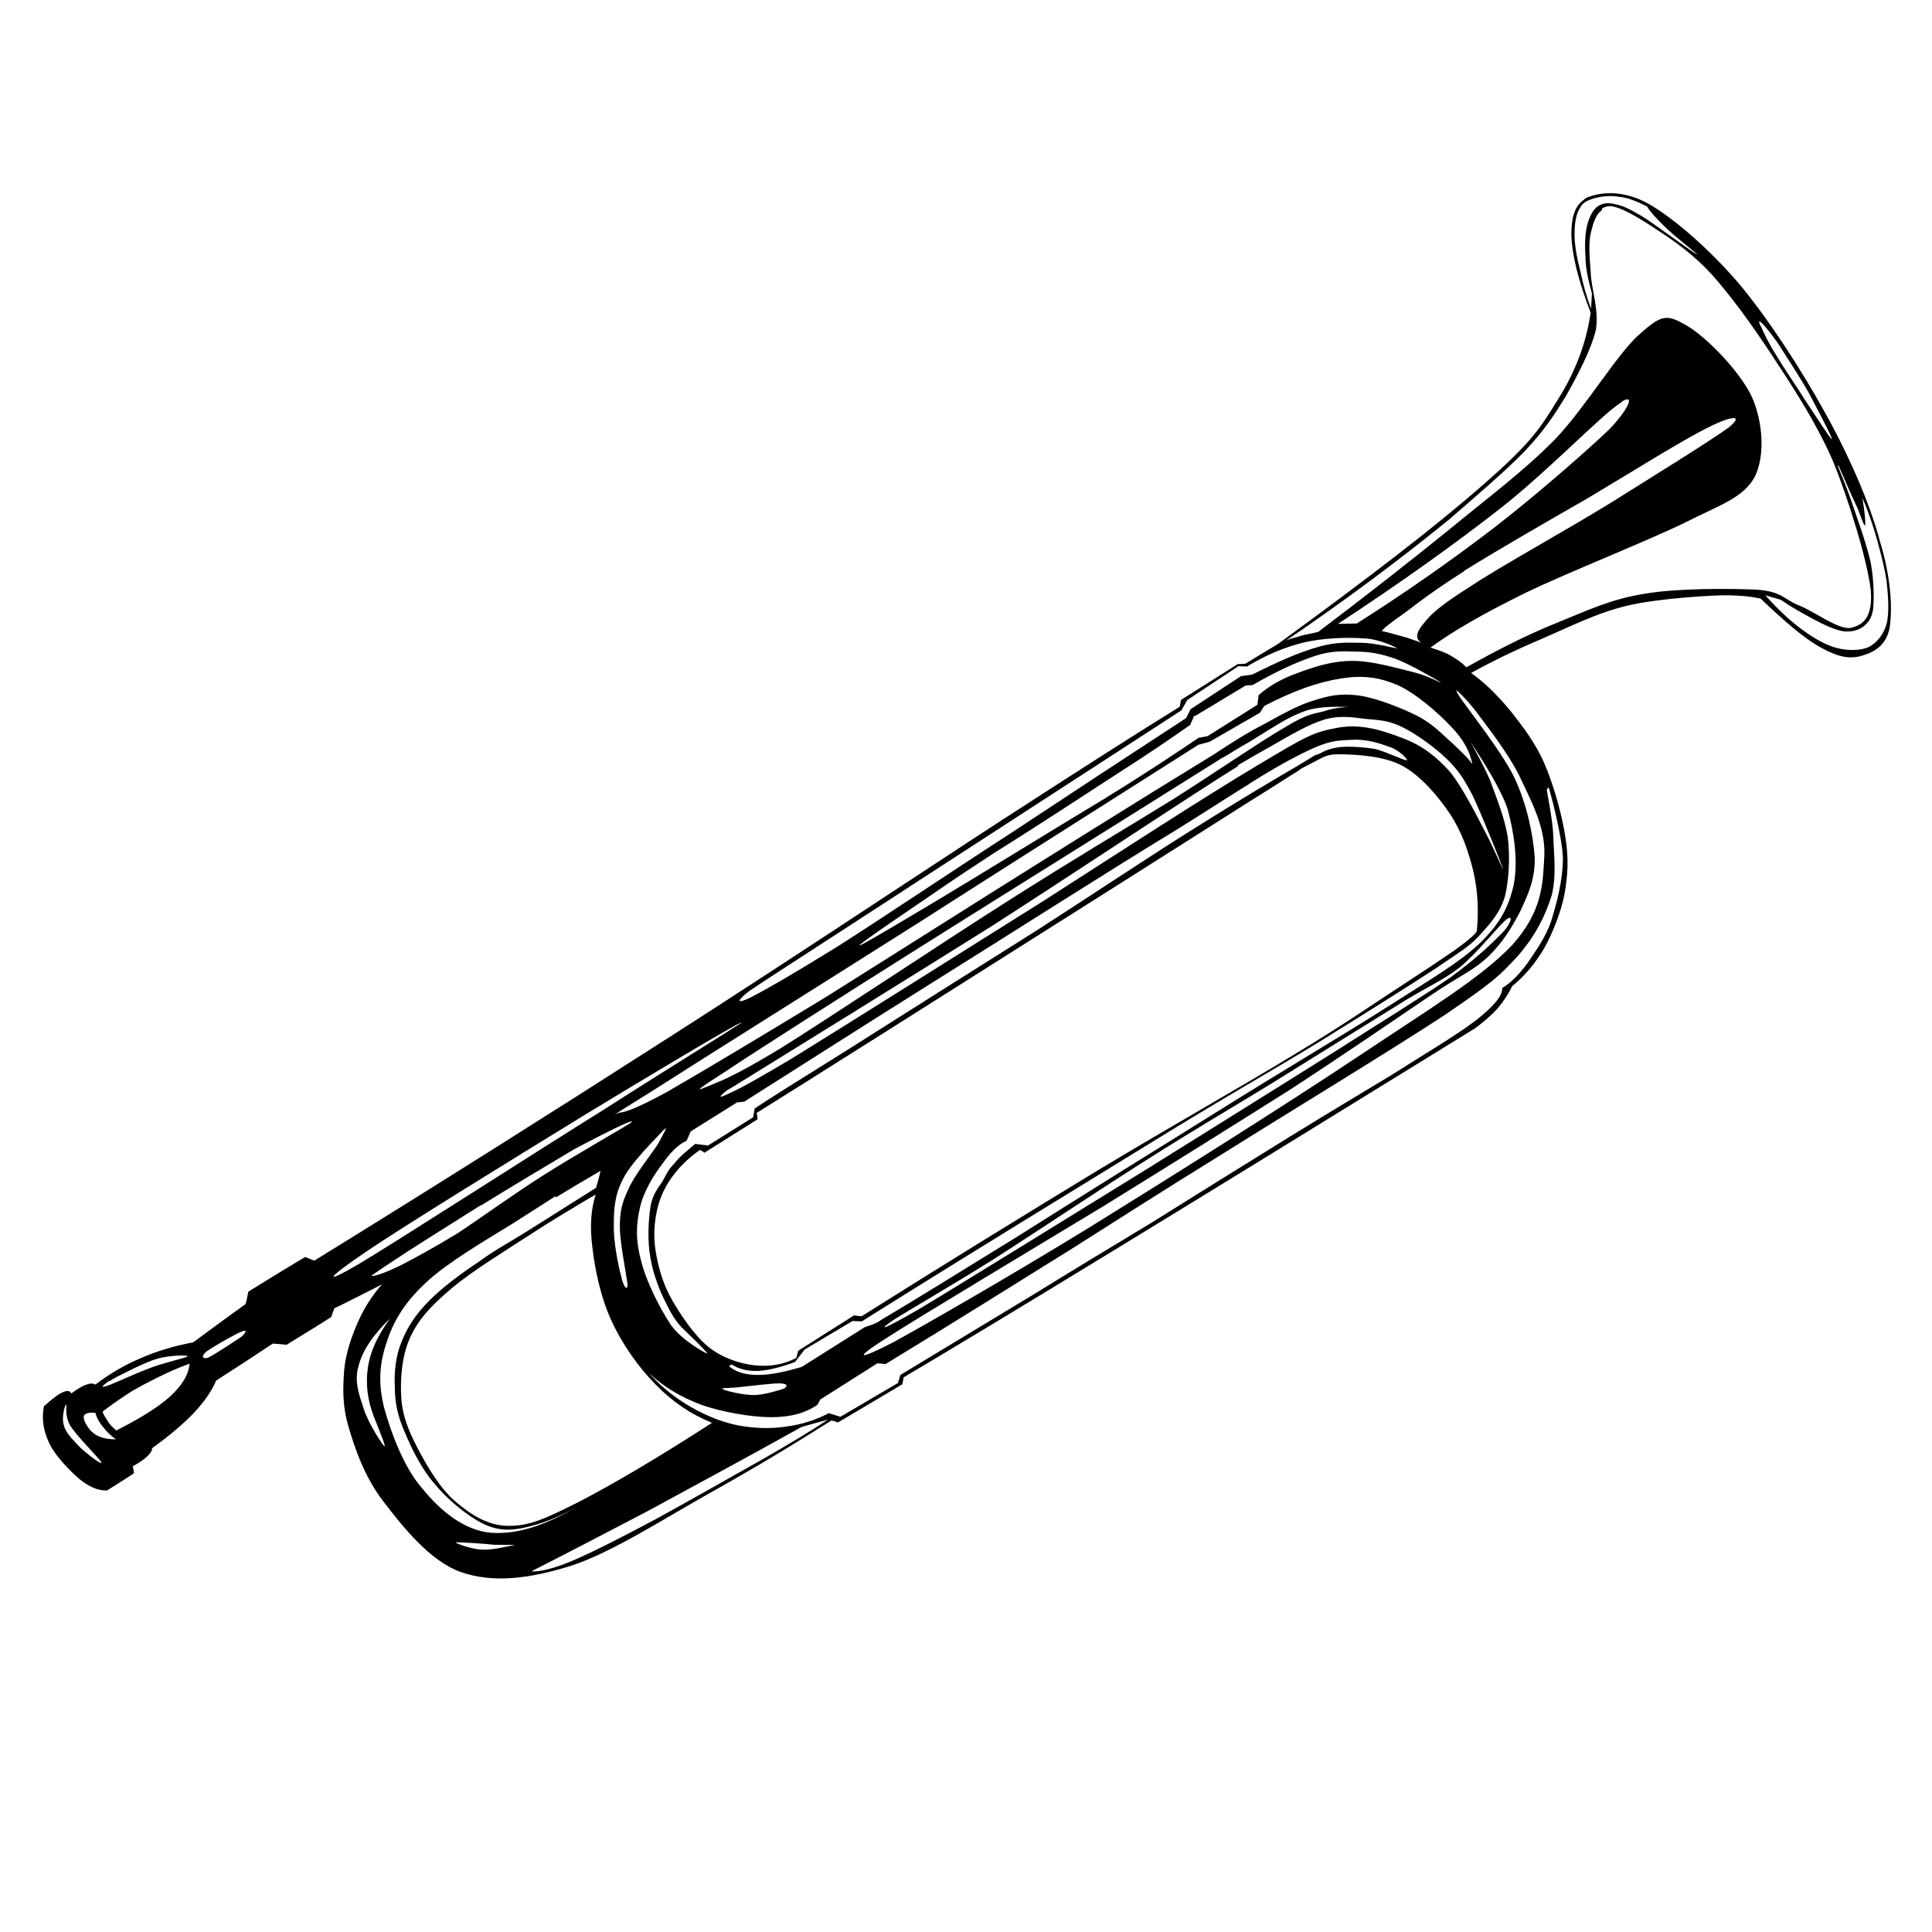 <?xml version="1.0" encoding="UTF-8" standalone="no"?>
<!-- Created with Inkscape (http://www.inkscape.org/) -->
<svg xmlns:dc="http://purl.org/dc/elements/1.1/" xmlns:cc="http://creativecommons.org/ns#" xmlns:rdf="http://www.w3.org/1999/02/22-rdf-syntax-ns#" xmlns:svg="http://www.w3.org/2000/svg" xmlns="http://www.w3.org/2000/svg" version="1.0" width="100%" height="100%" viewBox="0 0 48 48" id="Layer_1" xml:space="preserve">
<defs id="defs38" />
<path d="m 39.37,4.95 c -0.24,0.15 -0.33,0.44 -0.33,0.87 0.01,0.48 0.16,1.12 0.48,1.95 -0.11,0.74 -0.37,1.46 -0.83,2.18 -0.44,0.72 -0.68,1.08 -1.85,2.10 -1.16,1.02 -2.84,2.31 -5.09,3.95 -0.27,0.16 -0.53,0.32 -0.81,0.49 -0.06,0.00 -0.12,0.01 -0.19,0.01 -0.46,0.29 -0.93,0.59 -1.41,0.89 -0.01,0.05 -0.02,0.11 -0.03,0.17 -0.83,0.51 -2.28,1.43 -4.41,2.81 -2.14,1.39 -5.44,3.59 -8.32,5.43 -2.87,1.84 -5.74,3.65 -8.77,5.52 l -0.23,-0.09 c -0.47,0.28 -0.94,0.57 -1.41,0.86 -0.02,0.10 -0.04,0.21 -0.07,0.31 -0.43,0.31 -0.87,0.63 -1.30,0.95 -0.48,0.09 -0.91,0.22 -1.32,0.40 -0.40,0.17 -0.77,0.39 -1.11,0.65 -0.05,-0.03 -0.12,-0.04 -0.22,-0.00 -0.10,0.03 -0.23,0.11 -0.38,0.22 -0.03,-0.07 -0.10,-0.08 -0.21,-0.03 -0.12,0.05 -0.27,0.17 -0.47,0.35 -0.06,0.32 -0.01,0.62 0.14,0.93 0.15,0.31 0.52,0.69 0.76,0.89 0.24,0.19 0.46,0.28 0.67,0.27 0.22,-0.14 0.45,-0.28 0.67,-0.43 -0.01,-0.05 -0.02,-0.11 -0.03,-0.17 0.16,-0.09 0.28,-0.17 0.36,-0.25 0.08,-0.07 0.12,-0.14 0.12,-0.20 0.43,-0.31 0.77,-0.60 1.04,-0.88 0.26,-0.28 0.44,-0.54 0.55,-0.80 0.47,-0.30 0.94,-0.61 1.41,-0.92 0.11,0.01 0.22,0.02 0.34,0.03 0.37,-0.23 0.74,-0.45 1.11,-0.69 0.02,-0.07 0.05,-0.15 0.08,-0.22 0.14,-0.06 0.31,-0.15 0.51,-0.25 0.20,-0.10 0.42,-0.21 0.67,-0.34 -0.23,0.26 -0.43,0.56 -0.59,0.92 -0.16,0.36 -0.31,0.78 -0.35,1.22 -0.03,0.44 -0.05,0.85 0.11,1.40 0.16,0.55 0.40,1.25 0.87,1.86 0.47,0.61 1.15,1.48 1.93,1.75 0.78,0.27 1.66,0.17 2.70,-0.15 1.04,-0.33 2.40,-1.22 3.50,-1.83 1.09,-0.61 2.07,-1.20 3.00,-1.79 0.05,0.01 0.10,0.03 0.16,0.05 0.53,-0.31 1.06,-0.63 1.60,-0.95 0.01,-0.05 0.02,-0.11 0.03,-0.17 1.20,-0.71 2.94,-1.76 5.33,-3.22 2.39,-1.46 5.30,-3.25 8.88,-5.46 0.21,-0.16 0.40,-0.32 0.56,-0.50 0.14,-0.17 0.26,-0.35 0.35,-0.54 0.31,-0.25 0.57,-0.56 0.80,-0.95 0.21,-0.38 0.41,-0.88 0.50,-1.34 0.08,-0.46 0.11,-0.87 0.02,-1.42 -0.08,-0.54 -0.29,-1.29 -0.52,-1.82 -0.23,-0.53 -0.56,-0.95 -0.86,-1.33 -0.31,-0.37 -0.62,-0.68 -0.96,-0.92 0.52,-0.29 1.10,-0.57 1.76,-0.85 0.65,-0.28 1.37,-0.65 2.15,-0.83 0.78,-0.18 2.17,-0.26 2.50,-0.25 0.32,0.01 0.47,0.02 0.78,0.08 0.60,0.57 1.09,1.00 1.52,1.23 0.42,0.23 0.71,0.28 1.00,0.19 0.28,-0.08 0.61,-0.24 0.69,-0.71 0.07,-0.48 0.03,-1.23 -0.24,-2.12 C 46.46,12.51 45.93,11.30 45.33,10.23 44.74,9.16 43.92,7.90 43.19,7.03 42.45,6.17 41.59,5.43 40.97,5.07 c -0.62,-0.35 -1.17,-0.30 -1.49,-0.18 -0.04,0.01 -0.07,0.03 -0.11,0.05 z m 0.00,0.08 c 0.07,-0.05 0.16,-0.08 0.26,-0.11 0.16,-0.04 0.37,-0.07 0.60,-0.03 0.22,0.02 0.43,0.11 0.69,0.24 0.08,0.13 0.23,0.30 0.44,0.50 0.19,0.20 0.88,0.73 0.80,0.69 -0.11,-0.05 -1.03,-0.74 -1.37,-0.95 -0.34,-0.20 -0.46,-0.25 -0.63,-0.29 -0.18,-0.05 -0.32,-0.04 -0.44,0.03 -0.13,0.08 -0.22,0.24 -0.28,0.46 -0.06,0.21 -0.07,0.51 -0.05,0.80 0.00,0.28 0.07,0.59 0.16,0.92 l -0.02,0.38 C 39.42,7.38 39.34,7.10 39.27,6.77 39.19,6.46 39.11,6.07 39.12,5.80 c -0.00,-0.27 0.04,-0.50 0.14,-0.64 0.02,-0.05 0.06,-0.09 0.10,-0.12 z m 0.43,0.15 c 0.05,-0.03 0.11,-0.05 0.18,-0.06 0.27,0.00 0.77,0.31 1.22,0.61 0.41,0.27 0.86,0.58 1.33,1.09 0.46,0.52 0.95,1.18 1.47,1.97 0.50,0.76 1.08,1.63 1.52,2.62 0.41,0.99 0.88,2.54 0.96,3.26 0.05,0.70 -0.21,0.86 -0.50,0.93 -0.31,0.05 -0.90,-0.41 -1.29,-0.56 -0.39,-0.16 -0.41,-0.34 -1.04,-0.39 -0.64,-0.03 -1.97,-0.04 -2.78,0.10 -0.84,0.13 -1.44,0.42 -2.18,0.72 -0.75,0.30 -1.49,0.68 -2.26,1.11 -0.09,-0.10 -0.23,-0.20 -0.37,-0.28 -0.14,-0.09 -0.33,-0.15 -0.52,-0.21 0.54,-0.40 1.32,-0.85 2.38,-1.37 1.06,-0.51 2.94,-1.25 3.91,-1.72 0.93,-0.47 1.46,-0.62 1.76,-1.14 0.27,-0.53 0.21,-1.37 -0.06,-1.99 C 43.23,9.22 42.36,8.34 41.89,8.08 41.42,7.81 41.29,7.81 40.76,8.28 c -0.56,0.47 -1.34,1.81 -2.13,2.64 -0.81,0.82 -1.66,1.44 -2.64,2.25 -0.99,0.80 -2.05,1.63 -3.24,2.53 -0.20,0.05 -0.37,0.07 -0.50,0.12 -0.14,0.04 -0.24,0.06 -0.31,0.10 0.75,-0.50 1.44,-1.00 2.13,-1.51 0.67,-0.50 1.29,-0.98 1.94,-1.51 0.63,-0.55 1.38,-1.18 1.88,-1.70 0.47,-0.50 0.70,-0.85 1.01,-1.35 0.28,-0.50 0.63,-1.15 0.75,-1.66 0.08,-0.52 -0.12,-1.02 -0.13,-1.43 -0.03,-0.41 -0.06,-0.73 0.01,-1.00 0.05,-0.21 0.12,-0.44 0.27,-0.54 z m 0.49,4.80 c 0.34,-0.21 0.18,0.17 -0.29,0.67 -0.54,0.52 -1.83,1.65 -2.89,2.47 -1.06,0.81 -2.17,1.59 -3.40,2.37 -0.15,0.00 -0.31,0.01 -0.47,0.01 1.54,-1.01 2.86,-1.95 4.05,-2.88 1.16,-0.91 2.46,-2.27 2.94,-2.59 0.02,-0.01 0.05,-0.03 0.07,-0.05 z m 3.41,-2.00 c 0.00,-0.00 0.02,0.00 0.05,0.03 0.06,0.04 0.20,0.21 0.41,0.50 0.19,0.30 0.56,0.86 0.79,1.27 0.21,0.41 0.58,1.09 0.56,1.13 -0.03,0.01 -0.44,-0.64 -0.67,-0.98 C 44.63,9.59 44.32,9.15 44.14,8.84 43.94,8.53 43.82,8.27 43.76,8.13 43.71,8.04 43.70,8.00 43.71,7.99 z m -12.95,8.57 0.23,0.01 c 0.46,-0.28 0.93,-0.48 1.42,-0.60 0.48,-0.11 1.07,-0.13 1.48,-0.10 0.38,0.01 0.83,0.23 0.83,0.25 -0.03,0.00 -0.56,-0.14 -0.89,-0.14 -0.32,-0.00 -0.62,-0.03 -1.06,0.10 -0.47,0.13 -0.99,0.36 -1.65,0.69 l -0.28,0.04 -1.25,0.82 -0.11,0.22 c -1.41,0.92 -2.83,1.85 -4.28,2.81 -1.47,0.95 -3.33,2.20 -4.42,2.89 -1.10,0.68 -1.73,1.04 -2.10,1.23 -0.36,0.18 -0.39,0.12 -0.08,-0.13 0.27,-0.19 1.30,-0.85 3.10,-2.02 1.81,-1.18 4.32,-2.80 7.66,-4.97 l 0.15,-0.26 1.27,-0.84 z M 1.65,34.90 c 0.01,6.66e-4 -0.05,0.26 0.09,0.51 0.14,0.24 0.72,0.82 0.78,0.92 0.02,0.09 -0.37,-0.22 -0.53,-0.37 -0.15,-0.16 -0.36,-0.36 -0.40,-0.54 -0.07,-0.19 0.02,-0.51 0.05,-0.52 z m 28.04,-17.11 1.26,-0.76 0.17,-0.01 c 0.59,-0.34 1.09,-0.57 1.54,-0.72 0.41,-0.14 0.73,-0.12 1.05,-0.11 0.32,0.00 0.58,0.05 0.94,0.17 0.34,0.12 1.05,0.53 1.14,0.59 0.06,0.05 -0.30,-0.16 -0.67,-0.25 -0.38,-0.09 -1.05,-0.29 -1.53,-0.28 -0.50,0.00 -0.95,0.15 -1.35,0.30 -0.39,0.14 -0.71,0.32 -0.97,0.55 l -0.03,0.24 -1.24,0.78 -0.22,0.04 c -0.53,0.36 -1.31,0.88 -2.40,1.55 -1.10,0.66 -3.06,1.87 -4.08,2.48 -1.02,0.61 -1.93,1.15 -1.95,1.13 -0.02,-0.03 1.24,-0.88 1.81,-1.27 0.55,-0.38 1.05,-0.71 1.51,-1.01 1.28,-0.80 2.30,-1.48 3.14,-2.02 0.83,-0.53 1.39,-0.92 1.76,-1.18 l 0.10,-0.23 z M 2.73,34.31 c 0.04,-0.03 0.10,-0.06 0.15,-0.09 0.22,-0.11 0.73,-0.38 1.05,-0.47 0.29,-0.08 0.77,-0.09 0.73,-0.05 -0.05,0.04 -0.65,0.17 -0.99,0.31 -0.35,0.13 -0.93,0.41 -1.07,0.44 -0.11,0.03 -0.02,-0.05 0.11,-0.14 z M 36.38,14.18 c 0.75,-0.47 2.00,-1.19 3.03,-1.78 1.01,-0.60 2.41,-1.48 3.03,-1.78 0.59,-0.30 0.90,-0.32 0.51,-0.00 -0.42,0.31 -1.89,1.22 -2.96,1.89 -1.09,0.67 -2.69,1.55 -3.46,2.06 -0.77,0.49 -0.97,0.68 -1.16,0.92 -0.20,0.23 -0.21,0.39 -0.05,0.48 -0.19,-0.07 -0.36,-0.13 -0.52,-0.17 -0.16,-0.04 -0.33,-0.10 -0.47,-0.12 0.03,-0.06 0.22,-0.21 0.58,-0.46 0.33,-0.25 0.71,-0.55 1.47,-1.03 z M 2.13,35.13 c 0.04,-0.03 0.12,-0.04 0.24,-0.03 0.03,0.12 0.10,0.25 0.19,0.35 0.08,0.11 0.19,0.22 0.32,0.31 -0.22,-0.00 -0.40,-0.04 -0.54,-0.14 -0.15,-0.11 -0.26,-0.31 -0.26,-0.41 -2.24e-4,-0.03 0.01,-0.05 0.03,-0.07 z m 1.19,-0.59 c 0.08,-0.05 0.18,-0.10 0.27,-0.15 0.36,-0.19 0.73,-0.37 1.12,-0.51 -0.02,0.27 -0.19,0.55 -0.50,0.83 C 3.90,34.98 3.48,35.24 2.89,35.54 2.80,35.46 2.72,35.39 2.68,35.31 2.63,35.23 2.57,35.16 2.55,35.07 2.81,34.87 3.06,34.70 3.33,34.53 z m 11.19,-6.83 c 1.56,-0.95 3.82,-2.30 3.92,-2.31 0.05,-0.01 -1.84,1.15 -3.43,2.17 -1.61,1.00 -5.06,3.22 -6.06,3.82 -0.99,0.58 -0.78,0.34 0.14,-0.28 0.92,-0.63 3.85,-2.43 5.43,-3.40 z m 15.28,-9.21 0.26,-0.07 1.25,-0.72 0.11,-0.17 c 0.71,-0.37 1.32,-0.59 1.89,-0.68 0.54,-0.09 0.95,-0.04 1.42,0.16 0.45,0.20 1.01,0.69 1.33,1.03 0.31,0.32 0.48,0.64 0.53,0.94 -0.09,-0.14 -0.26,-0.30 -0.47,-0.50 -0.23,-0.20 -0.47,-0.47 -0.85,-0.68 -0.41,-0.21 -1.06,-0.47 -1.50,-0.53 -0.44,-0.06 -0.73,-4e-4 -1.11,0.12 -0.41,0.12 -0.84,0.37 -1.26,0.60 -0.41,0.21 -0.82,0.47 -1.21,0.73 -2.14,1.31 -3.97,2.46 -5.58,3.47 -1.62,1.02 -2.70,1.70 -4.03,2.54 -1.36,0.83 -3.13,1.89 -4.00,2.39 -0.86,0.47 -1.10,0.51 -1.16,0.51 -0.08,-6.66e-4 -0.49,0.27 0.74,-0.50 1.25,-0.80 4.39,-2.77 6.68,-4.22 2.28,-1.46 4.56,-2.90 6.95,-4.42 z M 5.31,33.46 c 0.23,-0.14 0.59,-0.34 0.70,-0.38 0.13,-0.05 0.12,0.01 -0.01,0.13 -0.15,0.10 -0.69,0.46 -0.83,0.52 -0.16,0.05 -0.17,-0.05 -0.03,-0.16 0.03,-0.02 0.09,-0.06 0.17,-0.11 z m 6.64,-3.51 c 0.68,-0.42 1.46,-0.89 2.32,-1.40 1.06,-0.56 1.52,-0.77 1.41,-0.66 -0.14,0.10 -1.41,0.82 -2.15,1.29 -0.73,0.46 -1.57,1.07 -2.16,1.46 -0.61,0.37 -1.09,0.63 -1.44,0.81 -0.36,0.17 -0.60,0.26 -0.71,0.25 0.54,-0.38 1.22,-0.81 2.08,-1.35 0.21,-0.13 0.42,-0.27 0.65,-0.41 z M 30.39,18.82 c 0.22,-0.13 0.42,-0.26 0.62,-0.37 0.18,-0.11 0.34,-0.21 0.47,-0.29 0.40,-0.25 0.61,-0.37 0.93,-0.49 0.41,-0.15 0.98,-0.10 1.09,-0.11 0.06,0.00 -0.31,0.01 -0.57,0.10 -0.25,0.08 -0.38,0.03 -0.99,0.40 -0.64,0.37 -1.65,1.07 -2.80,1.80 -1.15,0.71 -2.44,1.47 -4.06,2.50 -1.64,1.04 -4.37,2.86 -5.63,3.65 -1.26,0.77 -1.59,0.86 -1.84,0.97 -0.25,0.10 -0.47,0.21 0.37,-0.33 0.84,-0.56 2.99,-1.93 4.66,-2.98 1.65,-1.04 3.80,-2.38 5.22,-3.27 1.04,-0.65 1.86,-1.17 2.52,-1.58 z m 0.37,0.19 c 0.29,-0.17 0.51,-0.30 0.80,-0.46 0.56,-0.32 0.96,-0.56 1.37,-0.68 0.37,-0.10 0.67,-0.05 0.99,-0.01 0.31,0.03 0.58,0.03 0.93,0.21 0.33,0.16 0.80,0.50 1.10,0.79 0.28,0.28 0.40,0.45 0.64,0.91 0.22,0.46 0.69,1.64 0.75,1.81 0.04,0.13 -0.21,-0.47 -0.43,-0.89 -0.22,-0.42 -0.56,-1.11 -0.89,-1.52 -0.35,-0.39 -0.71,-0.66 -1.17,-0.83 -0.47,-0.18 -1.02,-0.37 -1.61,-0.26 -0.61,0.11 -0.77,0.20 -1.99,0.93 -1.23,0.73 -3.39,2.13 -5.32,3.37 -1.96,1.23 -4.93,3.10 -6.26,3.92 -1.33,0.79 -1.38,0.78 -1.65,0.91 -0.27,0.12 0.00,-0.09 0.05,-0.12 0.00,-0.00 -0.04,0.02 -0.11,0.06 0.04,-0.02 -0.04,0.02 0.27,-0.16 1.12,-0.69 4.51,-2.79 6.44,-4.00 1.88,-1.21 3.70,-2.42 4.86,-3.17 0.57,-0.37 0.93,-0.60 1.22,-0.78 z m -14.24,9.03 c 0.07,-0.05 -0.04,0.13 -0.16,0.36 -0.15,0.25 -0.60,0.79 -0.75,1.15 -0.16,0.34 -0.21,0.54 -0.21,0.94 -0.00,0.39 0.17,1.21 0.19,1.42 -0.00,0.20 -0.11,0.03 -0.16,-0.21 -0.07,-0.26 -0.19,-0.85 -0.18,-1.26 -0.00,-0.40 0.02,-0.75 0.23,-1.15 0.19,-0.40 0.86,-1.05 1.00,-1.21 0.01,-0.01 0.03,-0.02 0.04,-0.03 z m -2.71,1.71 c 0.36,-0.22 0.73,-0.44 1.11,-0.66 -0.03,0.14 -0.07,0.28 -0.11,0.42 -0.67,0.42 -1.24,0.78 -1.73,1.09 -0.48,0.30 -0.81,0.47 -1.20,0.76 -0.41,0.27 -0.91,0.64 -1.22,0.96 -0.32,0.32 -0.54,0.65 -0.68,1.01 -0.15,0.35 -0.19,0.76 -0.17,1.14 0.00,0.37 0.07,0.72 0.25,1.12 0.16,0.39 0.42,0.92 0.75,1.29 0.31,0.38 0.81,0.79 1.20,0.98 0.36,0.17 0.66,0.18 1.08,0.08 0.36,-0.08 0.76,-0.23 1.22,-0.49 -0.80,0.47 -1.50,0.68 -2.12,0.63 -0.67,-0.06 -1.26,-0.56 -1.69,-1.09 -0.46,-0.51 -0.80,-1.43 -0.96,-2.03 -0.15,-0.61 -0.11,-1.10 0.07,-1.62 0.17,-0.53 0.45,-0.99 0.99,-1.49 0.52,-0.48 1.37,-0.98 2.12,-1.44 0.36,-0.23 0.72,-0.46 1.08,-0.69 z M 31.04,19.47 c 0.48,-0.30 0.87,-0.53 1.25,-0.72 0.73,-0.37 0.92,-0.35 1.31,-0.37 0.38,-0.02 0.71,0.10 0.96,0.19 0.22,0.08 0.44,0.32 0.39,0.32 -0.08,-0.00 -0.50,-0.21 -0.78,-0.28 -0.30,-0.05 -0.63,-0.07 -0.87,-0.05 -0.24,0.03 -0.36,0.08 -0.53,0.17 -0.19,0.07 0.02,-0.03 -0.52,0.29 -0.57,0.33 -1.66,0.98 -2.75,1.67 -1.11,0.70 -2.32,1.51 -3.75,2.43 -1.43,0.90 -3.54,2.23 -4.72,2.98 -1.17,0.73 -1.94,1.21 -2.28,1.44 l -0.04,0.22 -1.12,0.70 -0.32,-0.04 c -0.21,0.18 -0.39,0.32 -0.52,0.49 -0.15,0.15 -0.19,0.26 -0.29,0.44 -0.11,0.17 -0.25,0.32 -0.30,0.64 -0.05,0.32 -0.08,0.85 -0.00,1.26 0.06,0.38 0.23,0.83 0.39,1.13 0.14,0.30 0.29,0.52 0.46,0.67 0.43,0.41 0.60,0.60 0.56,0.58 -0.06,-0.02 -0.63,-0.33 -0.90,-0.71 -0.27,-0.40 -0.62,-1.09 -0.74,-1.59 -0.14,-0.50 -0.13,-0.91 -0.03,-1.33 0.09,-0.40 0.35,-0.82 0.56,-1.09 0.19,-0.27 0.38,-0.47 0.60,-0.57 l 0.10,-0.23 1.15,-0.72 0.18,-0.02 c 1.30,-0.82 2.81,-1.79 4.63,-2.93 1.81,-1.13 4.55,-2.88 6.12,-3.83 0.77,-0.48 1.35,-0.86 1.84,-1.16 z M 9.69,32.76 c -0.30,0.41 -0.49,0.80 -0.55,1.22 -0.06,0.40 -0.01,0.81 0.15,1.22 0.21,0.52 0.30,0.76 0.26,0.73 -0.05,-0.03 -0.41,-0.59 -0.51,-0.92 -0.11,-0.33 -0.25,-0.70 -0.13,-1.08 0.10,-0.38 0.36,-0.77 0.78,-1.17 z m 4.40,-2.66 c 0.25,-0.15 0.49,-0.30 0.71,-0.42 -0.12,0.36 -0.15,0.80 -0.08,1.33 0.06,0.53 0.21,1.25 0.48,1.82 0.26,0.57 0.68,1.16 1.10,1.58 0.41,0.42 0.87,0.73 1.39,0.94 -1.38,0.89 -2.47,1.53 -3.32,1.97 -0.84,0.42 -1.21,0.59 -1.73,0.59 -0.51,-0.00 -0.95,-0.28 -1.33,-0.61 -0.38,-0.32 -0.71,-0.89 -0.94,-1.33 -0.22,-0.43 -0.37,-0.78 -0.40,-1.24 -0.03,-0.46 0.01,-1.04 0.22,-1.50 0.21,-0.46 0.53,-0.80 1.04,-1.23 0.51,-0.43 1.41,-0.98 2.01,-1.37 0.29,-0.19 0.57,-0.36 0.83,-0.52 z M 32.29,19.12 c 0.08,-0.05 0.17,-0.09 0.26,-0.14 0.36,-0.18 0.40,-0.25 0.79,-0.24 0.38,0.01 1.05,0.04 1.51,0.29 0.45,0.25 0.88,0.75 1.18,1.20 0.29,0.44 0.46,0.94 0.58,1.44 0.11,0.49 0.13,0.97 0.08,1.47 -0.05,0.08 -0.24,0.25 -0.58,0.49 -0.35,0.24 -0.80,0.54 -1.46,0.97 -0.66,0.43 -1.24,0.84 -2.48,1.59 -1.23,0.75 -3.04,1.77 -4.85,2.86 -1.81,1.10 -3.75,2.29 -5.91,3.65 -0.06,-0.00 -0.12,-0.01 -0.19,-0.02 -0.46,0.29 -0.93,0.59 -1.39,0.88 -0.01,0.06 -0.03,0.12 -0.05,0.18 -0.33,0.17 -0.67,0.22 -1.04,0.18 -0.36,-0.04 -0.79,-0.18 -1.13,-0.45 -0.34,-0.27 -0.68,-0.77 -0.90,-1.15 -0.22,-0.38 -0.33,-0.75 -0.40,-1.12 -0.07,-0.35 -0.07,-0.69 -0.01,-1.01 0.05,-0.32 0.18,-0.64 0.37,-0.91 0.18,-0.26 0.42,-0.50 0.72,-0.71 0.04,0.02 0.08,0.04 0.11,0.07 0.44,-0.28 0.88,-0.55 1.32,-0.83 -0.00,-0.05 -0.01,-0.10 -0.02,-0.16 0.61,-0.38 1.66,-1.04 3.21,-2.02 1.55,-0.98 4.46,-2.82 6.01,-3.80 1.53,-0.97 2.38,-1.51 3.14,-1.99 0.57,-0.35 0.86,-0.55 1.13,-0.71 z m 3.88,-1.97 c 0.01,-0.03 0.30,0.26 0.52,0.55 0.25,0.34 0.76,0.98 1.06,1.58 0.27,0.58 0.64,1.24 0.62,1.95 -0.04,0.71 -0.03,1.39 -0.80,2.25 -0.78,0.82 -2.05,1.58 -3.80,2.75 -1.78,1.19 -4.82,3.10 -6.76,4.30 -1.96,1.20 -3.98,2.36 -4.82,2.82 -0.85,0.44 -1.03,0.44 -0.16,-0.11 0.87,-0.56 3.68,-2.24 5.38,-3.27 1.67,-1.03 3.25,-2.02 4.63,-2.89 1.35,-0.88 2.62,-1.75 3.46,-2.32 0.81,-0.55 1.05,-0.61 1.45,-0.97 0.38,-0.36 0.62,-0.76 0.83,-1.17 0.19,-0.41 0.36,-0.77 0.35,-1.32 -0.04,-0.56 -0.19,-1.31 -0.51,-1.99 -0.33,-0.68 -1.25,-1.81 -1.40,-2.07 -0.02,-0.04 -0.04,-0.07 -0.03,-0.08 z m 9.51,-5.58 c 0.01,0.03 0.36,0.83 0.48,1.08 0.09,0.24 0.16,0.44 0.18,0.40 0.01,-0.05 -0.00,-0.27 -0.07,-0.68 0.10,0.22 0.20,0.50 0.31,0.85 0.10,0.34 0.23,0.82 0.29,1.20 0.04,0.37 0.07,0.76 0.01,1.05 -0.07,0.28 -0.24,0.49 -0.44,0.60 -0.21,0.10 -0.53,0.10 -0.80,0.03 -0.28,-0.07 -0.57,-0.24 -0.87,-0.46 -0.30,-0.22 -0.60,-0.50 -0.91,-0.85 l 0.38,0.11 c 0.26,0.18 0.53,0.33 0.79,0.47 0.24,0.13 0.53,0.27 0.74,0.31 0.19,0.03 0.39,-0.01 0.52,-0.11 0.11,-0.09 0.22,-0.20 0.25,-0.46 0.02,-0.26 0.02,-0.67 -0.06,-1.12 -0.10,-0.47 -0.36,-1.17 -0.50,-1.59 -0.13,-0.38 -0.32,-0.80 -0.32,-0.84 z m -9.17,6.81 c 0.00,6.03e-4 0.00,0.00 0.00,0.01 0.07,0.12 0.73,1.08 0.94,1.69 0.17,0.61 0.27,1.31 0.16,1.89 -0.12,0.55 -0.33,0.96 -0.84,1.46 -0.52,0.49 -1.18,0.87 -2.26,1.56 -1.11,0.71 -2.71,1.65 -4.27,2.63 -1.58,0.98 -3.63,2.26 -5.04,3.15 -1.40,0.86 -2.49,1.54 -3.32,2.03 -0.02,0.02 -0.07,0.05 -0.14,0.08 -0.06,0.03 -0.15,0.06 -0.25,0.09 l -1.57,0.99 c -0.44,0.13 -0.78,0.20 -1.09,0.20 -0.31,-0.00 -0.55,-0.07 -0.72,-0.22 l 0.07,-0.04 c 0.17,0.11 0.38,0.17 0.65,0.16 0.25,-0.01 0.56,-0.09 0.92,-0.22 l 0.24,-0.31 1.19,-0.71 0.23,0.01 c 2.90,-1.82 5.27,-3.26 7.17,-4.43 1.88,-1.16 2.94,-1.75 4.14,-2.48 1.18,-0.73 2.26,-1.41 2.95,-1.86 0.65,-0.45 0.78,-0.50 1.07,-0.80 0.28,-0.31 0.53,-0.58 0.65,-0.99 0.10,-0.41 0.13,-0.98 0.07,-1.46 -0.07,-0.48 -0.28,-0.98 -0.43,-1.40 -0.14,-0.35 -0.49,-0.96 -0.52,-1.03 -0.00,-0.00 -0.00,-0.00 -7.52e-4,-0.00 z m 1.97,1.18 c 7.6e-4,-4.6e-4 0.00,0.00 0.00,0.01 0.03,0.09 0.33,1.19 0.35,1.74 0.00,0.56 -0.15,1.11 -0.29,1.57 -0.15,0.44 -0.40,0.76 -0.59,1.05 -0.21,0.28 -0.40,0.48 -0.63,0.62 0.02,0.17 -0.19,0.44 -0.65,0.80 -0.47,0.36 -1.33,0.87 -2.10,1.36 -0.78,0.47 -1.55,0.93 -2.54,1.54 -1.02,0.63 -2.37,1.47 -3.44,2.14 -1.06,0.64 -1.89,1.14 -2.91,1.77 -1.05,0.63 -2.13,1.29 -3.31,2.00 l -0.06,0.20 -1.43,0.84 L 20.59,35.11 c -0.32,0.17 -0.67,0.28 -1.04,0.33 -0.38,0.06 -0.77,0.05 -1.18,-0.02 -0.42,-0.08 -0.81,-0.24 -1.20,-0.46 -0.38,-0.22 -0.73,-0.49 -1.05,-0.85 0.36,0.34 0.79,0.60 1.30,0.79 0.50,0.18 1.25,0.31 1.74,0.31 0.48,-0.00 0.85,-0.10 1.15,-0.31 l 0.07,-0.13 1.42,-0.90 0.20,0.02 c 1.68,-1.02 3.17,-1.96 4.59,-2.84 1.39,-0.88 2.21,-1.41 3.78,-2.38 1.56,-0.98 4.26,-2.62 5.52,-3.45 1.22,-0.83 1.37,-0.98 1.83,-1.48 0.43,-0.50 0.67,-0.98 0.83,-1.49 0.13,-0.51 0.05,-1.06 0.04,-1.51 -0.02,-0.42 -0.17,-1.12 -0.16,-1.13 z m -27.16,18.76 c -8.09e-4,-0.00 4.99e-4,-0.00 0.00,-0.00 0.05,-0.01 0.70,0.03 0.97,0.06 0.23,0.00 0.53,-0.00 0.49,0.01 -0.06,0.00 -0.55,0.13 -0.79,0.11 -0.24,-0.00 -0.66,-0.15 -0.67,-0.18 z m 6.62,-3.82 c 0.01,-0.02 0.22,-0.01 0.45,-0.04 0.23,-0.02 0.82,-0.10 1.01,-0.09 0.18,0.02 0.17,0.06 0.08,0.13 -0.13,0.04 -0.50,0.16 -0.76,0.16 -0.28,-9.82e-4 -0.71,-0.11 -0.77,-0.15 -0.00,-0.00 -0.01,-0.00 -0.00,-0.01 z M 37.49,22.81 c 0.09,-0.05 0.04,0.15 -0.16,0.36 -0.24,0.24 -0.58,0.59 -1.29,1.11 -0.73,0.50 -1.75,1.13 -3.01,1.93 -1.27,0.80 -2.77,1.73 -4.48,2.80 -1.72,1.06 -4.64,2.87 -5.71,3.51 -1.07,0.62 -0.96,0.49 -0.65,0.28 0.31,-0.20 1.40,-0.83 2.49,-1.51 1.08,-0.69 2.75,-1.81 3.93,-2.55 1.14,-0.72 1.95,-1.19 2.98,-1.82 1.01,-0.63 2.30,-1.43 3.09,-1.92 0.77,-0.49 1.11,-0.60 1.58,-0.96 0.45,-0.37 0.98,-1.05 1.17,-1.20 0.02,-0.01 0.03,-0.02 0.05,-0.03 z M 13.20,39.04 c 0.79,-0.40 1.71,-0.88 2.86,-1.48 1.12,-0.61 2.39,-1.29 3.86,-2.11 l 0.65,-0.18 c -0.39,0.26 -0.93,0.59 -1.65,1.00 -0.73,0.41 -1.89,1.07 -2.66,1.49 -0.79,0.42 -1.49,0.78 -2.00,1.00 -0.51,0.22 -0.85,0.29 -1.04,0.28 z" />
</svg>
